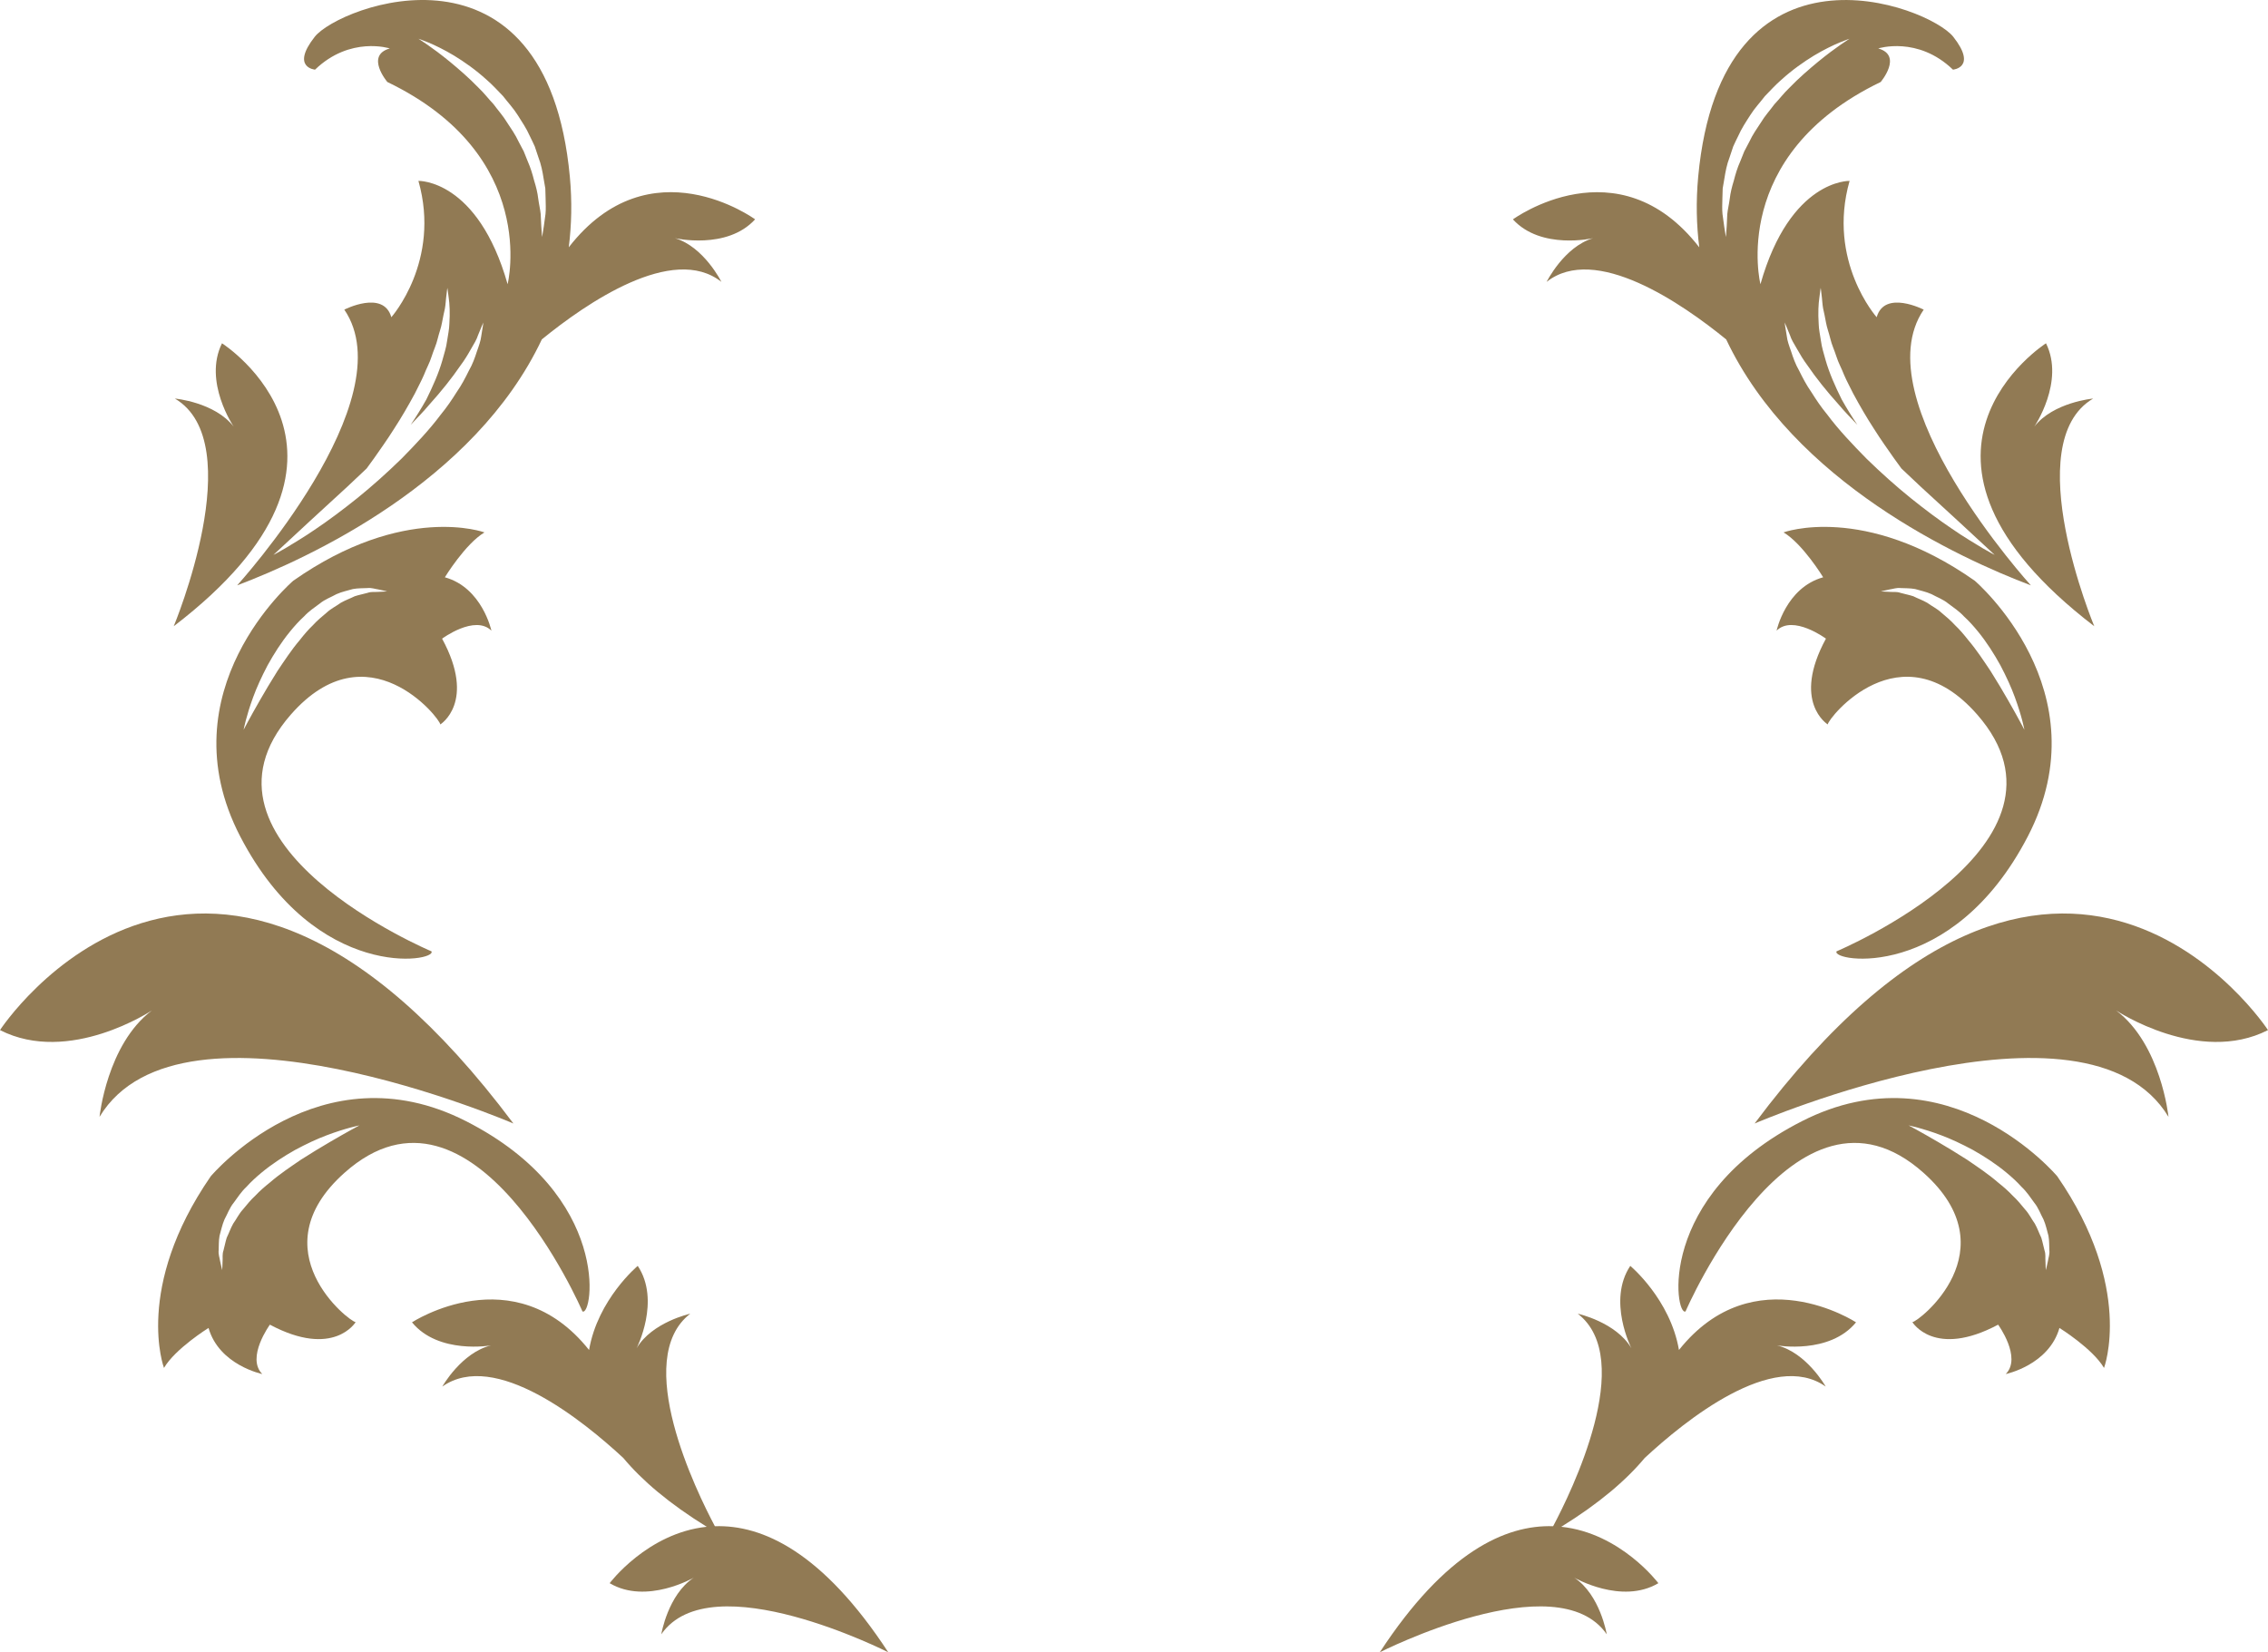 <svg version="1.1" id="图层_1" x="0px" y="0px" width="198px" height="144.248px" viewBox="0 0 198 144.248" enable-background="new 0 0 198 144.248" xml:space="preserve" xmlns="http://www.w3.org/2000/svg" xmlns:xlink="http://www.w3.org/1999/xlink" xmlns:xml="http://www.w3.org/XML/1998/namespace">
  <path fill="#917A54" d="M19.381,29.97c-1.663,3.345,1.024,7.283,1.024,7.283c-1.653-2.144-5.138-2.458-5.138-2.458
	c6.584,3.876-0.1,19.877-0.1,19.877C34.688,39.725,19.381,29.97,19.381,29.97z" class="color c1"/>
  <path fill="#917A54" d="M62.41,133.243c-1.589-2.988-7.283-14.586-2.149-18.554c0,0-3.342,0.734-4.684,3.016
	c0,0,2.121-4.151,0.099-7.191c0,0-3.489,2.907-4.25,7.343c-6.561-8.232-15.459-2.415-15.459-2.415
	c2.314,2.826,6.904,2.014,6.904,2.014c-2.576,0.613-4.257,3.594-4.257,3.594c4.59-3.244,12.276,2.962,15.804,6.237
	c1.616,1.94,3.972,3.959,7.282,6.005c-5.19,0.541-8.476,4.924-8.476,4.924c3.213,1.905,7.34-0.481,7.34-0.481
	c-2.26,1.49-2.833,4.941-2.833,4.941c4.355-6.279,19.816,1.573,19.816,1.573C71.816,135.489,66.561,133.104,62.41,133.243z" class="color c1"/>
  <path fill="#917A54" d="M44.822,98.085C18.042,62.298,0,89.929,0,89.929c6.048,3.088,13.261-1.716,13.261-1.716
	c-3.929,2.962-4.572,9.291-4.572,9.291C15.868,85.61,44.822,98.085,44.822,98.085z" class="color c1"/>
  <path fill="#917A54" d="M27.504,6.08c3.075-2.962,6.525-1.852,6.525-1.852c-2.175,0.617-0.212,2.931-0.212,2.931
	c13.311,6.405,10.498,17.651,10.498,17.651c-2.608-9.182-7.786-9.019-7.786-9.019c1.99,7.008-2.365,11.902-2.365,11.902
	c-0.686-2.417-4.105-0.662-4.105-0.662c5.37,7.875-9.355,24.072-9.355,24.072c6.215-2.355,20.699-8.99,26.599-21.473
	c3.86-3.146,11.431-8.376,15.676-5.023c0,0-1.521-3.065-4.06-3.815c0,0,4.541,1.056,7.002-1.643c0,0-9.164-6.71-16.268,2.44
	c0.246-1.947,0.296-3.995,0.095-6.158C47.711-6.448,29.584,0.527,27.474,3.216C25.364,5.904,27.504,6.08,27.504,6.08z
	 M42.013,29.349c-0.045,0.394-0.2,0.834-0.383,1.344c-0.167,0.52-0.37,1.103-0.703,1.68c-0.296,0.598-0.627,1.246-1.065,1.868
	c-0.405,0.646-0.854,1.316-1.382,1.953c-0.993,1.332-2.208,2.61-3.44,3.862c-1.259,1.228-2.567,2.396-3.845,3.429
	c-1.28,1.028-2.508,1.941-3.597,2.676c-1.077,0.748-2.029,1.296-2.679,1.697c-0.659,0.39-1.052,0.586-1.052,0.586
	s1.277-1.184,3.195-2.96c0.957-0.877,2.072-1.9,3.266-3c0.543-0.515,1.108-1.044,1.676-1.581c0.199-0.269,0.412-0.561,0.644-0.884
	c0.527-0.757,1.154-1.625,1.761-2.593c0.624-0.959,1.234-2.007,1.809-3.073c0.262-0.543,0.557-1.074,0.792-1.62
	c0.21-0.553,0.505-1.068,0.67-1.608c0.17-0.537,0.413-1.038,0.527-1.542c0.121-0.503,0.305-0.971,0.38-1.416
	c0.081-0.448,0.17-0.857,0.252-1.224c0.066-0.368,0.077-0.692,0.109-0.962c0.058-0.537,0.106-0.851,0.106-0.851
	s0.052,0.305,0.116,0.85c0.082,0.547,0.122,1.33,0.06,2.28c-0.009,0.479-0.122,0.979-0.202,1.519
	c-0.065,0.546-0.25,1.089-0.405,1.665c-0.326,1.146-0.846,2.304-1.406,3.437c-0.432,0.767-0.889,1.503-1.365,2.207
	c0.553-0.587,1.115-1.151,1.606-1.74c1.074-1.19,2.004-2.359,2.724-3.413c0.387-0.516,0.683-1.016,0.938-1.471
	c0.268-0.449,0.503-0.845,0.613-1.202c0.279-0.696,0.464-1.106,0.464-1.106S42.146,28.581,42.013,29.349z M39.639,4.853
	c0.884,0.54,1.884,1.236,2.85,2.116c0.495,0.427,0.954,0.927,1.43,1.423c0.418,0.547,0.904,1.058,1.277,1.655
	c0.379,0.592,0.768,1.177,1.05,1.814c0.154,0.31,0.305,0.619,0.442,0.929c0.106,0.322,0.213,0.641,0.318,0.954
	c0.241,0.616,0.357,1.244,0.451,1.84c0.05,0.295,0.101,0.583,0.149,0.861c0.009,0.283,0.017,0.556,0.024,0.817
	c0.01,0.523,0.036,0.999-0.007,1.419c-0.056,0.418-0.106,0.782-0.148,1.08c-0.086,0.596-0.153,0.93-0.153,0.93
	s-0.023-0.342-0.067-0.94c-0.013-0.294-0.031-0.652-0.052-1.064c-0.039-0.406-0.152-0.86-0.217-1.354
	c-0.055-0.497-0.184-1.02-0.355-1.565c-0.14-0.552-0.31-1.122-0.561-1.688c-0.115-0.285-0.232-0.576-0.348-0.869
	c-0.149-0.281-0.299-0.565-0.45-0.852c-0.271-0.589-0.649-1.128-1.011-1.677c-0.336-0.565-0.789-1.055-1.17-1.58
	c-0.448-0.472-0.836-0.988-1.29-1.416c-0.867-0.897-1.756-1.659-2.534-2.302c-1.563-1.281-2.737-1.999-2.737-1.999
	S37.857,3.785,39.639,4.853z" class="color c1"/>
  <path fill="#917A54" d="M42.9,55.056c0,0-0.805-3.755-4.063-4.657c0,0,1.783-2.921,3.458-3.919c0,0-7.003-2.582-16.692,4.219
	c0,0-11.247,9.592-4.625,22.336c6.625,12.745,17.205,10.916,16.688,10.018c0,0-22.209-9.337-12.271-20.674
	c6.707-7.649,13.026,0.35,13.043,0.867c0,0,3.168-1.947,0.158-7.489C38.595,55.756,41.454,53.638,42.9,55.056z M32.988,51.673
	c-0.253,0.025-0.561-0.037-0.9,0.085c-0.337,0.1-0.72,0.164-1.117,0.294c-0.381,0.192-0.808,0.338-1.223,0.576
	c-0.392,0.288-0.848,0.498-1.237,0.862c-0.406,0.338-0.82,0.682-1.197,1.097c-0.403,0.384-0.769,0.815-1.122,1.266
	c-0.739,0.867-1.369,1.833-1.973,2.732c-0.572,0.919-1.101,1.789-1.531,2.553c-0.875,1.52-1.421,2.575-1.421,2.575
	s0.217-1.172,0.835-2.85c0.305-0.84,0.739-1.79,1.261-2.783c0.543-0.982,1.186-2.002,1.953-2.941c0.383-0.47,0.787-0.922,1.234-1.33
	c0.405-0.443,0.908-0.776,1.37-1.12c0.442-0.368,0.998-0.56,1.453-0.817c0.484-0.218,0.992-0.314,1.429-0.446
	c0.454-0.085,0.889-0.065,1.256-0.086c0.368-0.047,0.688,0.085,0.945,0.114c0.517,0.105,0.798,0.18,0.798,0.18
	S33.494,51.656,32.988,51.673z" class="color c1"/>
  <path fill="#917A54" d="M30.073,102.389c11.253-10.033,20.775,12.098,20.775,12.098c0.903,0.51,2.644-10.086-10.156-16.603
	c-12.799-6.518-22.297,4.813-22.297,4.813c-6.72,9.745-4.079,16.726-4.079,16.726c0.984-1.685,3.889-3.49,3.889-3.49
	c0.93,3.25,4.691,4.024,4.691,4.024c-1.431-1.435,0.665-4.311,0.665-4.311c5.567,2.965,7.487-0.222,7.487-0.222
	C30.531,115.411,22.479,109.16,30.073,102.389z M23.555,103.242c-0.447,0.356-0.875,0.727-1.255,1.133
	c-0.412,0.382-0.753,0.798-1.086,1.206c-0.362,0.393-0.569,0.851-0.854,1.243c-0.234,0.418-0.377,0.847-0.566,1.228
	c-0.126,0.398-0.188,0.782-0.285,1.12c-0.118,0.339-0.053,0.646-0.077,0.899c-0.012,0.508-0.032,0.814-0.032,0.814
	s-0.077-0.281-0.187-0.798c-0.031-0.256-0.166-0.574-0.123-0.944c0.018-0.365-0.006-0.801,0.076-1.255
	c0.128-0.438,0.221-0.946,0.434-1.433c0.254-0.459,0.44-1.014,0.807-1.459c0.339-0.465,0.668-0.971,1.108-1.38
	c0.404-0.45,0.853-0.857,1.319-1.244c0.934-0.774,1.948-1.427,2.926-1.978c0.989-0.531,1.936-0.973,2.772-1.284
	c1.673-0.634,2.843-0.859,2.843-0.859s-1.051,0.555-2.563,1.442c-0.76,0.436-1.626,0.973-2.54,1.552
	C25.376,101.858,24.416,102.496,23.555,103.242z" class="color c1"/>
  <path fill="#917A54" d="M182.833,54.672c0,0-6.686-16.001-0.098-19.877c0,0-3.486,0.314-5.141,2.458c0,0,2.686-3.938,1.025-7.283
	C178.621,29.97,163.314,39.725,182.833,54.672z" class="color c1"/>
  <path fill="#917A54" d="M198,89.929c0,0-18.041-27.631-44.82,8.156c0,0,28.953-12.475,36.133-0.581c0,0-0.645-6.329-4.574-9.291
	C184.738,88.213,191.953,93.017,198,89.929z" class="color c1"/>
  <path fill="#917A54" d="M146.576,117.856c-0.762-4.437-4.25-7.343-4.25-7.343c-2.023,3.04,0.098,7.191,0.098,7.191
	c-1.34-2.281-4.684-3.016-4.684-3.016c5.134,3.968-0.562,15.566-2.15,18.554c-4.15-0.137-9.404,2.248-15.133,11.006
	c0,0,15.459-7.853,19.813-1.573c0,0-0.572-3.451-2.832-4.941c0,0,4.127,2.387,7.34,0.481c0,0-3.286-4.384-8.478-4.924
	c3.31-2.045,5.664-4.063,7.28-6.002c3.526-3.274,11.216-9.485,15.807-6.24c0,0-1.682-2.98-4.256-3.594c0,0,4.59,0.813,6.904-2.014
	C162.035,115.44,153.136,109.624,146.576,117.856z" class="color c1"/>
  <path fill="#917A54" d="M139.082,20.793c-2.539,0.75-4.059,3.815-4.059,3.815c4.244-3.353,11.815,1.878,15.676,5.024
	c5.898,12.482,20.382,19.116,26.6,21.472c0,0-14.727-16.197-9.357-24.072c0,0-3.418-1.755-4.105,0.662c0,0-4.355-4.895-2.365-11.902
	c0,0-5.176-0.163-7.783,9.019c0,0-2.814-11.246,10.496-17.651c0,0,1.963-2.313-0.211-2.931c0,0,3.449-1.11,6.523,1.852
	c0,0,2.141-0.176,0.031-2.864s-20.236-9.664-22.273,12.217c-0.201,2.163-0.151,4.212,0.095,6.159
	c-7.104-9.152-16.269-2.441-16.269-2.441C134.541,21.849,139.082,20.793,139.082,20.793z M156.267,29.261
	c0.111,0.357,0.346,0.753,0.615,1.202c0.256,0.455,0.551,0.955,0.938,1.471c0.719,1.054,1.65,2.223,2.725,3.413
	c0.49,0.589,1.053,1.153,1.605,1.74c-0.475-0.704-0.934-1.44-1.363-2.207c-0.563-1.133-1.08-2.291-1.408-3.437
	c-0.154-0.576-0.338-1.119-0.404-1.665c-0.08-0.539-0.193-1.04-0.201-1.519c-0.063-0.95-0.021-1.733,0.061-2.28
	c0.063-0.545,0.115-0.85,0.115-0.85s0.047,0.313,0.105,0.851c0.033,0.27,0.041,0.594,0.109,0.962
	c0.082,0.366,0.172,0.775,0.25,1.224c0.078,0.445,0.262,0.913,0.381,1.416c0.115,0.504,0.357,1.005,0.527,1.542
	c0.166,0.54,0.461,1.056,0.67,1.608c0.234,0.546,0.531,1.077,0.793,1.62c0.574,1.066,1.184,2.114,1.809,3.073
	c0.607,0.968,1.234,1.836,1.762,2.593c0.23,0.323,0.443,0.615,0.643,0.884c0.568,0.537,1.133,1.066,1.676,1.581
	c1.195,1.1,2.311,2.123,3.266,3c1.918,1.776,3.197,2.96,3.197,2.96s-0.393-0.196-1.053-0.586c-0.65-0.401-1.604-0.949-2.678-1.697
	c-1.09-0.734-2.318-1.647-3.598-2.676c-1.279-1.032-2.588-2.201-3.846-3.429c-1.232-1.252-2.449-2.53-3.441-3.862
	c-0.527-0.637-0.977-1.307-1.381-1.953c-0.439-0.622-0.77-1.271-1.066-1.868c-0.332-0.577-0.537-1.16-0.703-1.68
	c-0.182-0.51-0.34-0.95-0.381-1.344c-0.135-0.768-0.186-1.194-0.186-1.194S155.99,28.564,156.267,29.261z M150.369,17.263
	c0.008-0.262,0.016-0.534,0.025-0.817c0.049-0.278,0.098-0.566,0.148-0.861c0.094-0.596,0.211-1.224,0.451-1.84
	c0.104-0.313,0.211-0.632,0.318-0.954c0.137-0.31,0.289-0.619,0.443-0.929c0.281-0.638,0.67-1.223,1.049-1.814
	c0.373-0.598,0.859-1.108,1.277-1.655c0.477-0.496,0.936-0.996,1.43-1.423c0.967-0.88,1.967-1.576,2.85-2.116
	c1.783-1.067,3.107-1.468,3.107-1.468s-1.174,0.718-2.736,1.999c-0.777,0.643-1.668,1.404-2.535,2.302
	c-0.451,0.428-0.84,0.944-1.287,1.416c-0.383,0.525-0.836,1.015-1.172,1.58c-0.361,0.549-0.74,1.088-1.01,1.677
	c-0.152,0.286-0.303,0.57-0.449,0.852c-0.119,0.293-0.232,0.584-0.348,0.869c-0.254,0.565-0.424,1.136-0.564,1.688
	c-0.17,0.546-0.297,1.068-0.354,1.565c-0.064,0.494-0.178,0.948-0.217,1.354c-0.02,0.412-0.037,0.771-0.051,1.064
	c-0.043,0.599-0.068,0.94-0.068,0.94s-0.066-0.334-0.152-0.93c-0.041-0.298-0.092-0.662-0.148-1.08
	C150.333,18.262,150.359,17.786,150.369,17.263z" class="color c1"/>
  <path fill="#917A54" d="M160.337,83.052c-0.518,0.898,10.064,2.728,16.688-10.018c6.623-12.744-4.627-22.336-4.627-22.336
	c-9.688-6.801-16.691-4.219-16.691-4.219c1.676,0.998,3.459,3.919,3.459,3.919c-3.262,0.902-4.066,4.657-4.066,4.657
	c1.447-1.418,4.307,0.7,4.307,0.7c-3.012,5.542,0.158,7.489,0.158,7.489c0.018-0.518,6.336-8.517,13.043-0.867
	C182.546,73.715,160.337,83.052,160.337,83.052z M173.781,58.585c-0.604-0.899-1.232-1.865-1.973-2.732
	c-0.352-0.45-0.719-0.882-1.123-1.266c-0.377-0.415-0.791-0.759-1.195-1.097c-0.389-0.364-0.846-0.574-1.236-0.862
	c-0.414-0.238-0.844-0.384-1.223-0.576c-0.398-0.13-0.781-0.194-1.117-0.294c-0.34-0.122-0.646-0.06-0.9-0.085
	c-0.506-0.017-0.813-0.04-0.813-0.04s0.281-0.074,0.799-0.18c0.256-0.029,0.576-0.161,0.945-0.114
	c0.365,0.021,0.799,0.001,1.254,0.086c0.436,0.132,0.945,0.229,1.428,0.446c0.459,0.258,1.012,0.449,1.455,0.817
	c0.461,0.344,0.965,0.677,1.369,1.12c0.447,0.408,0.852,0.86,1.234,1.33c0.766,0.939,1.408,1.959,1.951,2.941
	c0.523,0.993,0.957,1.943,1.262,2.783c0.621,1.678,0.836,2.85,0.836,2.85s-0.547-1.056-1.422-2.575
	C174.882,60.374,174.355,59.504,173.781,58.585z" class="color c1"/>
  <path fill="#917A54" d="M157.308,97.884c-12.801,6.517-11.059,17.112-10.156,16.603c0,0,9.523-22.131,20.775-12.098
	c7.594,6.771-0.457,13.022-0.975,13.035c0,0,1.92,3.187,7.488,0.222c0,0,2.094,2.876,0.664,4.311c0,0,3.76-0.774,4.689-4.024
	c0,0,2.906,1.806,3.891,3.49c0,0,2.641-6.98-4.078-16.726C179.607,102.696,170.107,91.366,157.308,97.884z M178.789,110.088
	c-0.109,0.517-0.186,0.798-0.186,0.798s-0.021-0.307-0.033-0.814c-0.025-0.253,0.039-0.561-0.078-0.899
	c-0.096-0.338-0.158-0.722-0.285-1.12c-0.188-0.381-0.33-0.81-0.564-1.228c-0.287-0.393-0.492-0.851-0.854-1.243
	c-0.334-0.408-0.674-0.824-1.088-1.206c-0.379-0.406-0.809-0.776-1.256-1.133c-0.859-0.746-1.82-1.384-2.715-1.996
	c-0.914-0.579-1.779-1.116-2.539-1.552c-1.512-0.888-2.563-1.442-2.563-1.442s1.17,0.226,2.842,0.859
	c0.838,0.312,1.783,0.753,2.773,1.284c0.977,0.551,1.992,1.203,2.924,1.978c0.467,0.387,0.916,0.794,1.318,1.244
	c0.441,0.409,0.77,0.915,1.109,1.38c0.365,0.445,0.553,1,0.805,1.459c0.215,0.486,0.309,0.995,0.436,1.433
	c0.08,0.454,0.057,0.89,0.076,1.255C178.955,109.514,178.82,109.832,178.789,110.088z" class="color c1"/>
</svg>